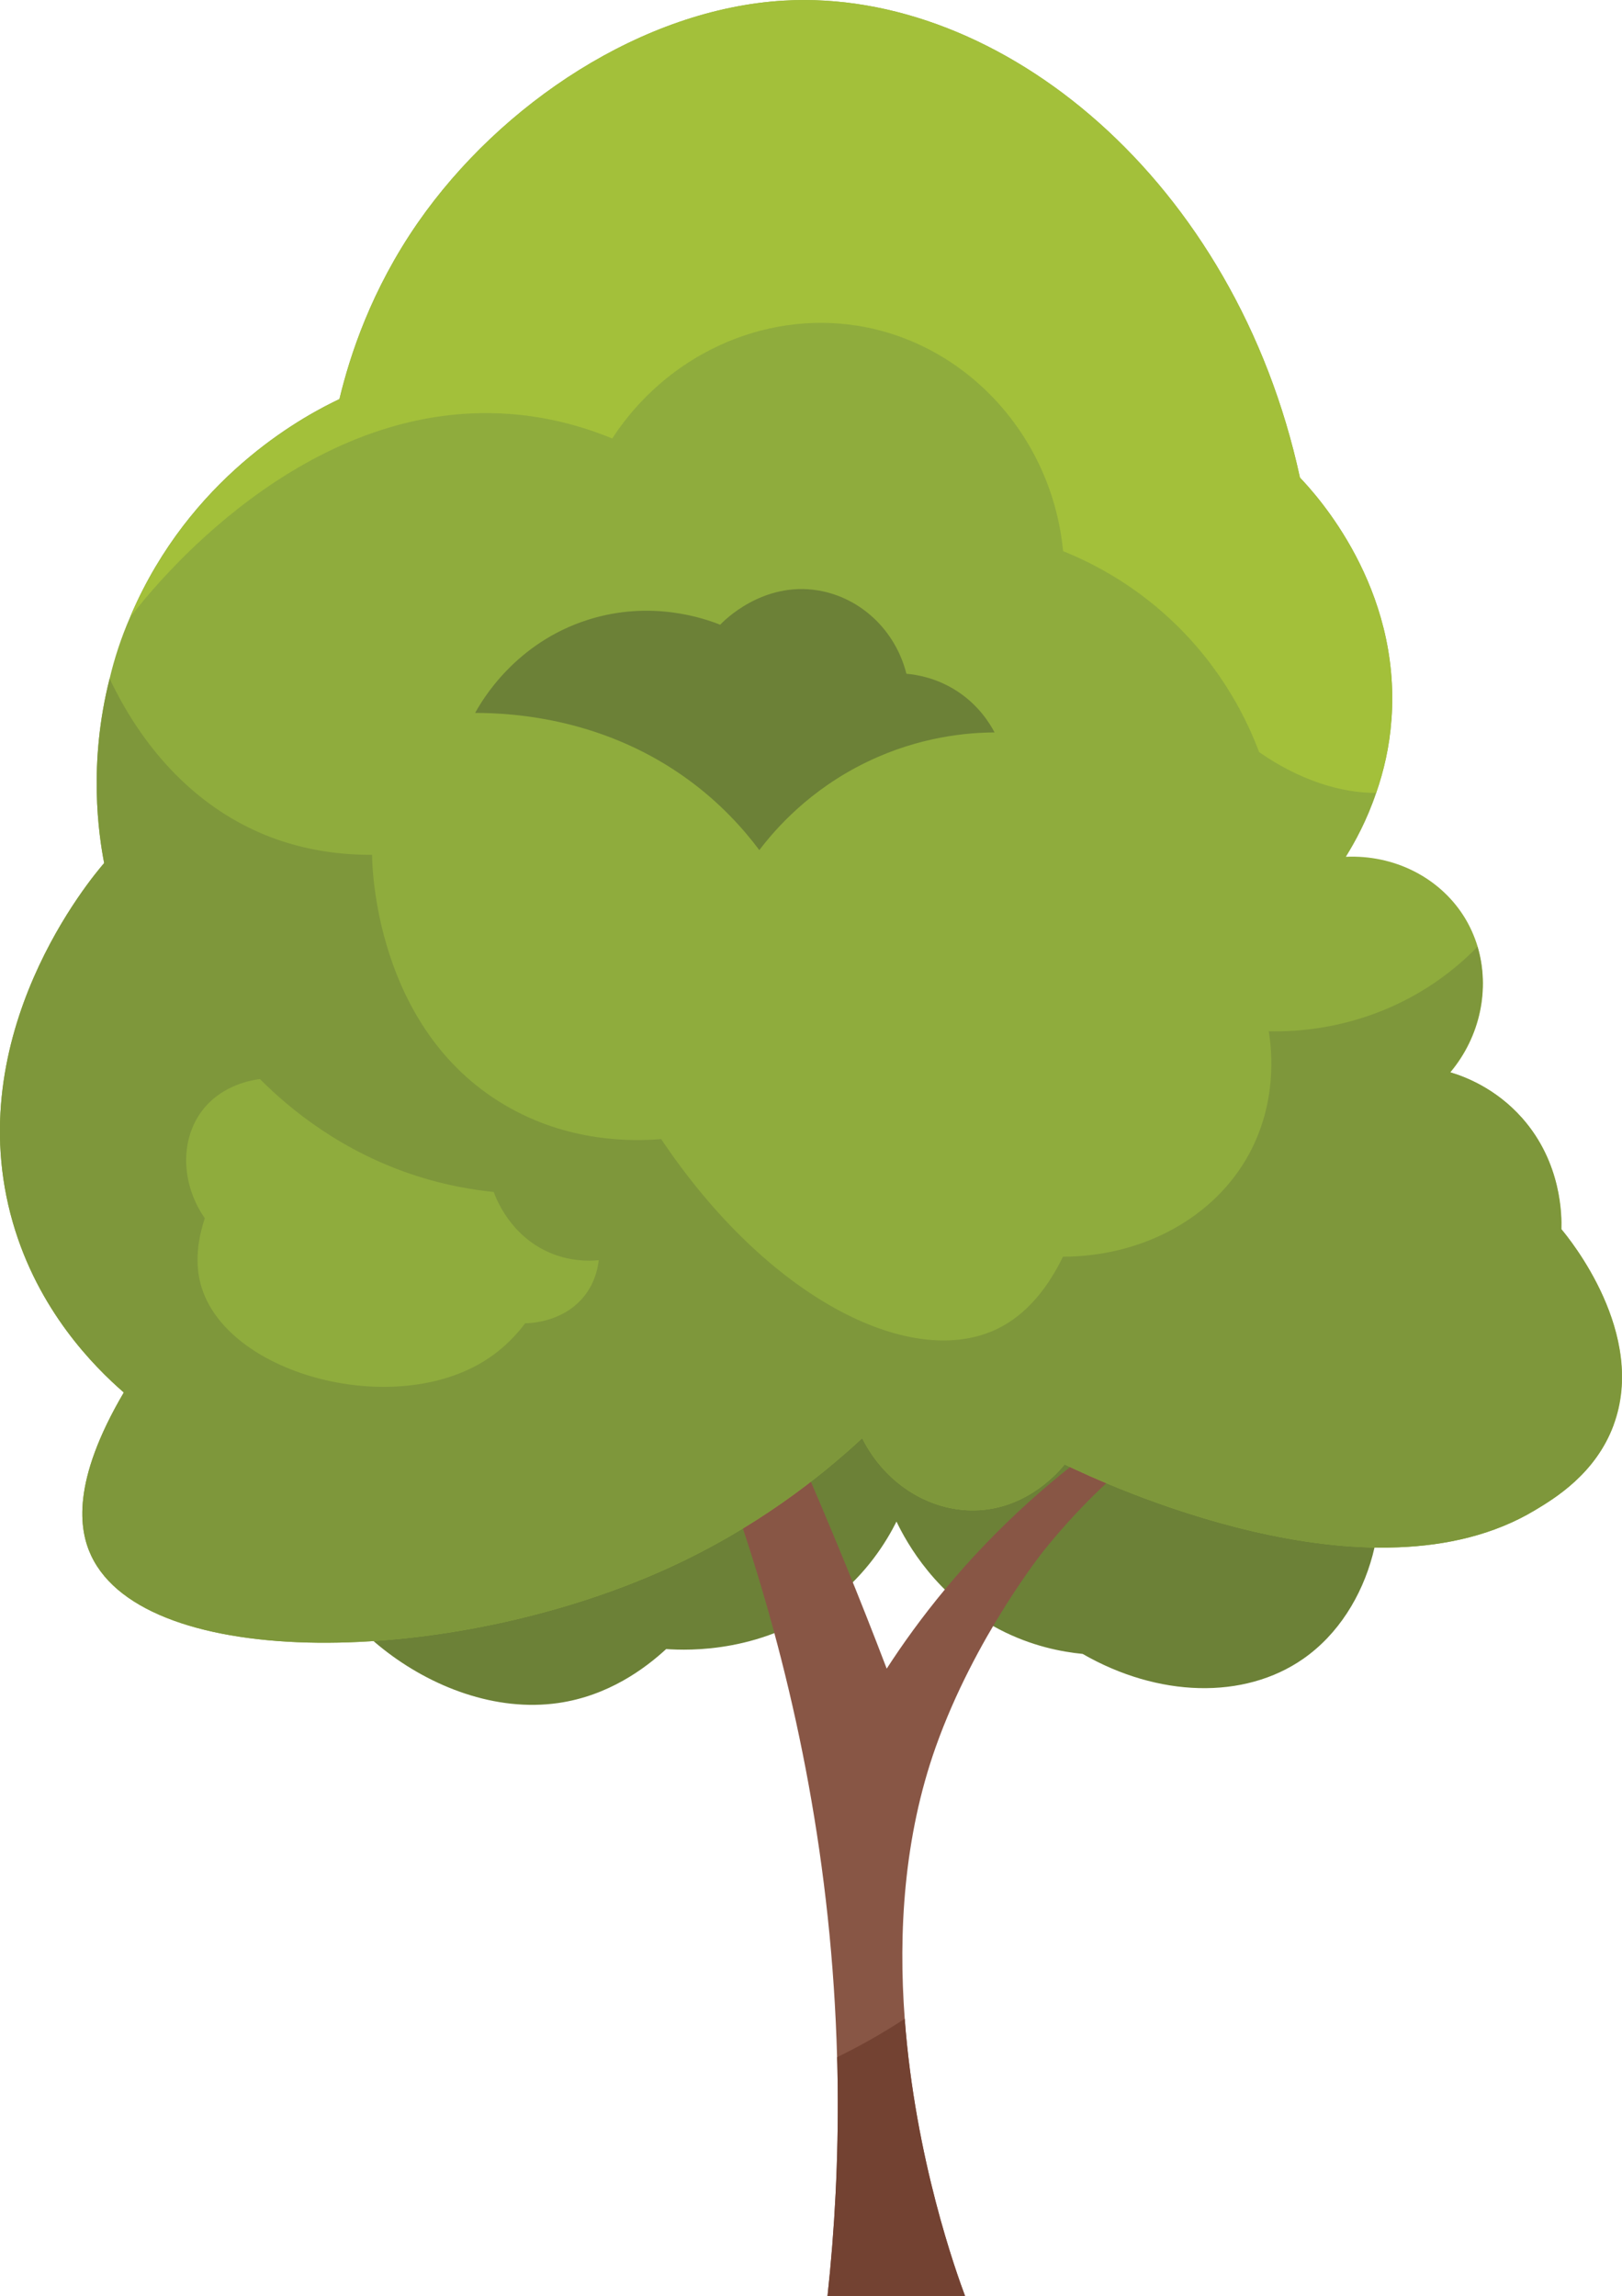 <?xml version="1.0" encoding="UTF-8"?>
<svg id="uuid-68d12d41-0133-4b31-9532-3f9711a5946f" data-name="Layer 1" xmlns="http://www.w3.org/2000/svg" viewBox="0 0 240.29 340.05">
  <g>
    <path d="m202.5,213.02c4.41,9.98.96,25.43-9.44,32.67-8.76,6.1-21.5,5.7-32.67-.73-3.08-.3-7.56-1.14-12.34-3.63-9.36-4.87-13.73-12.82-15.24-15.97-1.52,3.03-4.37,7.64-9.44,11.62-10.05,7.89-21.43,7.49-24.68,7.26-3.16,2.91-8.58,6.92-15.97,7.99-18.64,2.69-38.17-14.99-37.02-26.86,1.63-16.81,44.92-24.23,60.25-26.86,6.86-1.18,84.03-13.78,96.55,14.52Z" style="fill: #6c8137;"/>
    <path d="m172.74,212.29c-5.05,3.75-11.7,9.38-18.15,17.42,0,0-10.16,12.69-15.97,29.04-4.73,13.33-5.55,27.5-4.59,40.25,1.54,20.76,7.7,37.75,8.94,41.06h-20.38c1.07-9.81,1.63-20.24,1.51-31.21-.03-1.39-.03-2.79-.09-4.15-1.54-56.59-21.08-102.44-38.39-133.05,3.86-.23,7.75-.49,11.62-.73,7.11,13.79,14.2,28.54,21.05,44.28,4.76,10.92,9.12,21.57,13.07,31.94,4.7-7.26,11.5-16.06,21.05-24.68,5.84-5.26,11.56-9.44,16.7-12.69,1.22.84,2.41,1.68,3.63,2.53Z" style="fill: #885645;"/>
    <path d="m239.03,211.1c-2.67,7.2-8.77,10.86-11.62,12.57-24.3,14.61-63.8-3.95-69.69-6.77-.81.99-5.26,6.3-12.57,6.77-7.06.46-13.97-3.75-17.42-10.66-6.27,5.81-15.88,13.42-29.04,19.37-32.26,14.58-77.07,15.19-85.17-1.95-1.83-3.86-2.93-11.01,4.82-24.19-4.47-3.89-12.69-12.17-16.44-25.18-8.04-27.82,11.79-51.22,13.53-53.23-.81-4.21-2.38-14.72.81-27.32.7-2.96,1.68-6.01,3.05-9.15.29-.73.64-1.48.99-2.24,9.15-19.4,25.29-27.79,30-30.02,1.57-6.53,4.73-16.2,11.62-26.13C74.19,15.3,95.27,1.31,116.12.09c32.2-1.86,66.93,26.66,76.46,70.65,2.44,2.56,15.01,16.23,13.56,35.83-.29,4.07-1.16,7.69-2.26,10.86-1.36,4.04-3.11,7.23-4.5,9.47,7.06-.32,13.73,2.96,17.42,8.71.93,1.45,1.63,3.02,2.12,4.65,1.8,6.16.44,13.21-4.07,18.58,2.18.64,6.77,2.38,10.66,6.77,5.89,6.65,5.87,14.55,5.81,16.46,1.22,1.45,12.75,15.51,7.72,29.04Z" style="fill: #8fac3d;"/>
    <path d="m239.03,211.1c-2.67,7.2-8.77,10.86-11.62,12.57-24.3,14.61-63.8-3.95-69.69-6.77-.81.99-5.26,6.3-12.57,6.77-7.06.46-13.97-3.75-17.42-10.66-6.27,5.81-15.88,13.42-29.04,19.37-32.26,14.58-77.07,15.19-85.17-1.95-1.83-3.86-2.93-11.01,4.82-24.19-4.47-3.89-12.69-12.17-16.44-25.18-8.04-27.82,11.79-51.22,13.53-53.23-.81-4.21-2.38-14.72.81-27.32,4.85,10.22,12.17,18.18,21.46,22.47,3.89,1.8,9.67,3.66,17.42,3.63,0,1.51.41,25.67,19.6,37.02,9.41,5.58,18.9,5.43,23.23,5.08,15.74,23.49,36.64,34,49.36,28.31,2.58-1.16,6.74-3.83,10.16-10.89,11.82-.03,22.45-5.78,27.59-15.24,4.09-7.58,3.4-15.07,2.9-18.15,3.6.09,14.2-.09,24.68-7.26,2.41-1.66,4.47-3.43,6.24-5.26,1.8,6.16.44,13.21-4.07,18.58,2.18.64,6.77,2.38,10.66,6.77,5.89,6.65,5.87,14.55,5.81,16.46,1.22,1.45,12.75,15.51,7.72,29.04Z" style="fill: #7e973b;"/>
    <path d="m206.13,106.57c-.29,4.07-1.16,7.69-2.26,10.86-5.14.06-11.41-1.89-17.34-6.04-1.67-4.45-5.34-12.37-13.07-19.6-5.91-5.53-11.94-8.54-15.97-10.16-1.64-17.11-14.41-30.85-30.49-33.39-13.96-2.21-28.27,4.36-36.3,16.7-5.74-2.35-10.93-3.32-15.24-3.63-30.62-2.23-52.84,25.77-56.16,30.08.29-.73.64-1.48.99-2.24,9.15-19.4,25.29-27.79,30-30.02,1.57-6.53,4.73-16.2,11.62-26.13C74.19,15.3,95.27,1.31,116.12.09c32.2-1.86,66.93,26.66,76.46,70.65,2.44,2.56,15.01,16.23,13.56,35.83Z" style="fill: #a3c03a;"/>
    <path d="m122.59,340.05c1.07-9.81,1.63-20.24,1.51-31.21-.03-1.39-.03-2.79-.09-4.15,3.28-1.6,6.65-3.48,10.02-5.69,1.54,20.76,7.7,37.75,8.94,41.06h-20.38Z" style="fill: #734232;"/>
    <path d="m147.33,108.48c-3.89.02-11.02.57-18.87,4.36-8.5,4.1-13.58,9.92-15.97,13.07-2.37-3.17-5.67-6.82-10.16-10.16-12.48-9.29-26.03-10.16-31.94-10.16,1.03-1.88,5.97-10.38,16.7-13.79,9.42-3,17.34-.17,19.6.73.46-.49,6.24-6.46,14.52-5.08,6.29,1.05,11.45,5.91,13.07,12.34,1.47.13,4.3.57,7.26,2.42,3.41,2.13,5.11,4.96,5.81,6.29Z" style="fill: #6c8137;"/>
  </g>
  <path d="m73.13,176.54c-3.33-.34-7.16-1.02-11.28-2.33-11.27-3.59-18.99-10.03-23.34-14.39-1.12.14-5.64.83-8.56,4.67-3.26,4.29-3.19,10.77.39,15.95-1.65,4.97-1.09,8.41-.39,10.5,4.28,12.84,28.51,19.11,42.01,10.5,2.9-1.85,4.78-4.04,5.84-5.45.7,0,5.87-.14,8.95-4.28,1.43-1.92,1.82-3.93,1.95-5.06-1.52.14-4.33.18-7.39-1.17-5.68-2.5-7.76-7.82-8.17-8.95Z" style="fill: #8fac3d;"/>
</svg>